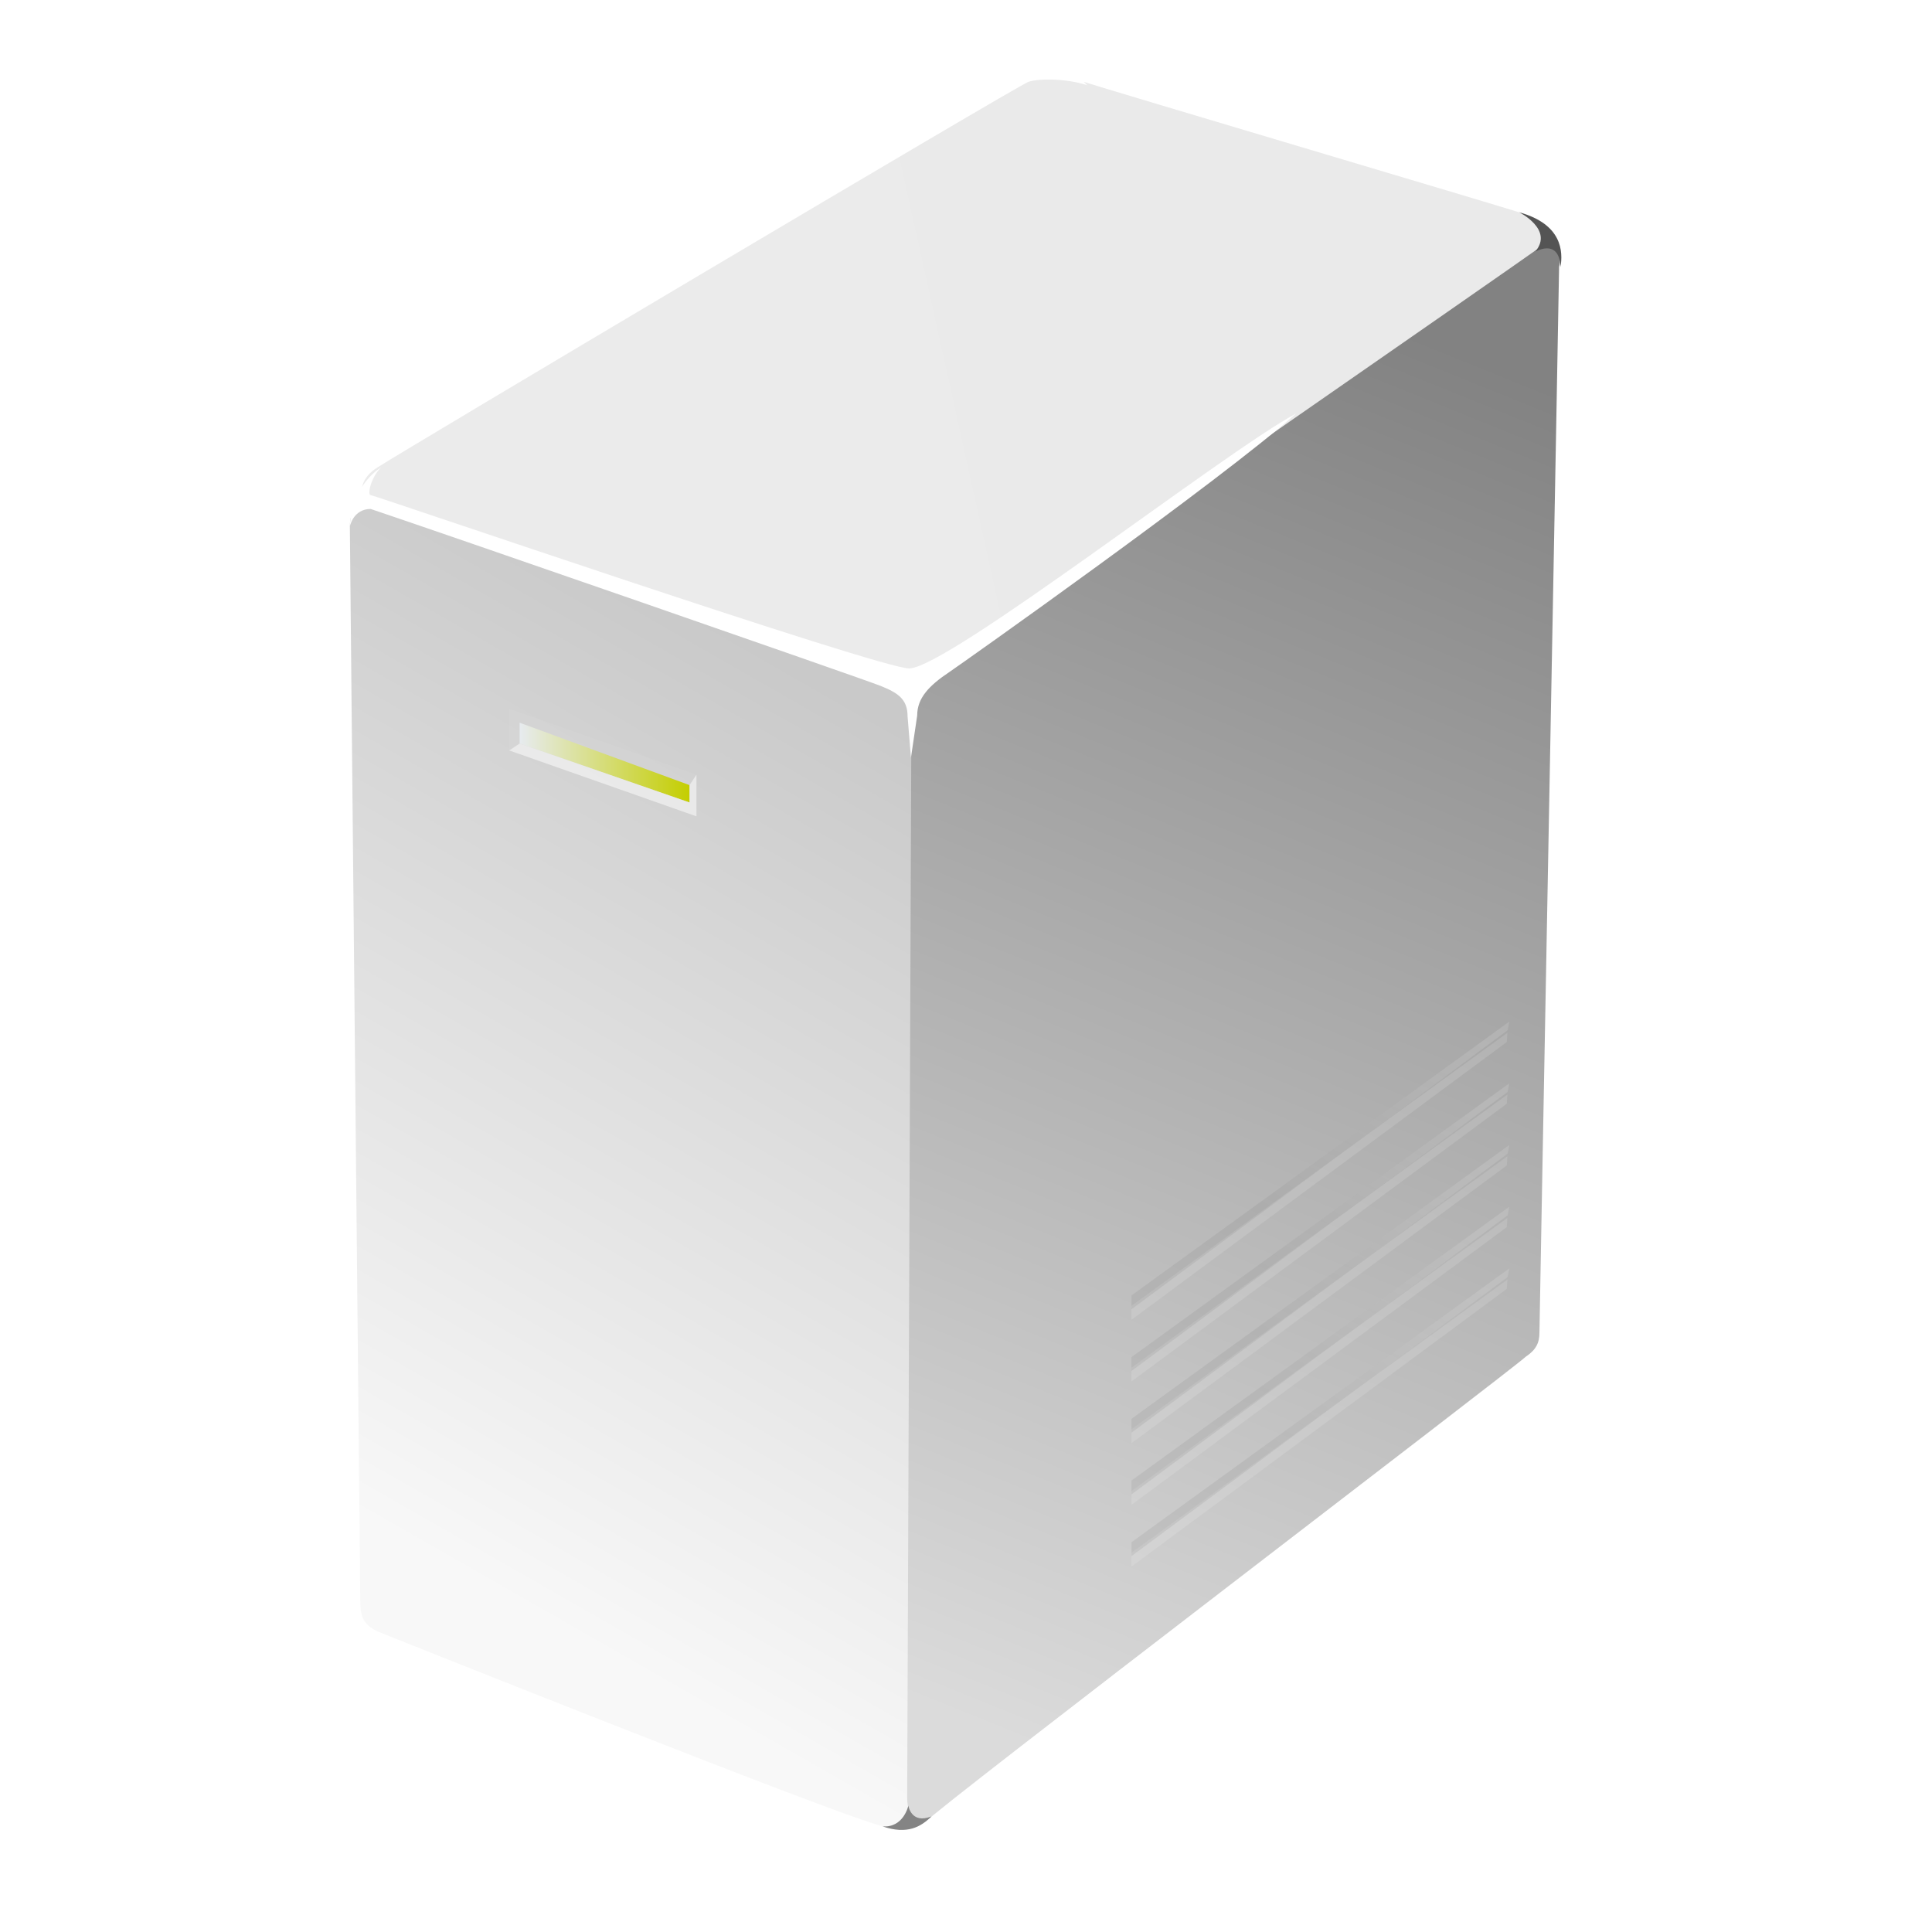 <?xml version="1.0" encoding="UTF-8" standalone="no"?>
<!-- Created with Inkscape (http://www.inkscape.org/) -->
<svg xmlns:rdf="http://www.w3.org/1999/02/22-rdf-syntax-ns#" xmlns="http://www.w3.org/2000/svg" height="48" width="48" version="1.1" xmlns:cc="http://creativecommons.org/ns#" xmlns:xlink="http://www.w3.org/1999/xlink" xmlns:dc="http://purl.org/dc/elements/1.1/">
 <defs>
  <filter id="filter41170" height="1" width="1" color-interpolation-filters="sRGB" y="0" x="0">
   <feColorMatrix values="1" type="saturate" result="fbSourceGraphic"/>
   <feColorMatrix result="fbSourceGraphic" values="-1 0 0 0 1 0 -1 0 0 1 0 0 -1 0 1 0 0 0 1 0 " in="fbSourceGraphic"/>
   <feColorMatrix values="0 0 0 -1 0 0 0 0 -1 0 0 0 0 -1 0 0 0 0 1 0" result="fbSourceGraphicAlpha" in="fbSourceGraphic"/>
   <feColorMatrix values="1" in="fbSourceGraphic" type="saturate" result="fbSourceGraphic"/>
   <feColorMatrix values="-1 0 0 0 1 0 -1 0 0 1 0 0 -1 0 1 0 0 0 1 0 " in="fbSourceGraphic"/>
  </filter>
  <linearGradient id="linearGradient44294" y2="19.303" gradientUnits="userSpaceOnUse" x2="43.07" gradientTransform="matrix(0.997,0.077,-0.077,0.997,19.516,25.179)" y1="27.542" x1="15.985">
   <stop stop-color="#EBEBEB" offset="0"/>
   <stop stop-color="#EAEAEA" offset="1"/>
  </linearGradient>
  <linearGradient id="linearGradient44296" y2="33.207" gradientUnits="userSpaceOnUse" x2="27.986" gradientTransform="matrix(0.997,0.077,-0.077,0.997,19.516,25.179)" y1="58.057" x1="16.203">
   <stop stop-color="#F8F8F8" offset="0"/>
   <stop stop-color="#C9C9C9" offset="1"/>
  </linearGradient>
  <linearGradient id="linearGradient44298" y2="21.949" gradientUnits="userSpaceOnUse" x2="45.293" gradientTransform="matrix(0.997,0.077,-0.077,0.997,19.516,25.179)" y1="61.979" x1="32.599">
   <stop stop-color="#dbdbdb" offset="0"/>
   <stop stop-color="#828282" offset="1"/>
  </linearGradient>
  <linearGradient id="linearGradient44300" y2="31.015" gradientUnits="userSpaceOnUse" x2="32.954" gradientTransform="translate(-48.715,47.884)" y1="24.493" x1="36.438">
   <stop stop-color="#FFF" offset="0"/>
   <stop stop-color="#FFF" offset="1"/>
  </linearGradient>
  <linearGradient id="linearGradient44302" y2="30.708" gradientUnits="userSpaceOnUse" x2="32.954" gradientTransform="translate(-48.715,47.884)" y1="24.185" x1="36.439">
   <stop stop-color="#fff" offset="0"/>
   <stop stop-color="#6A6A6A" offset="1"/>
  </linearGradient>
  <linearGradient id="linearGradient44304" y2="32.287" gradientUnits="userSpaceOnUse" x2="26.002" gradientTransform="translate(12.487,33.427)" y1="32.287" x1="21.11">
   <stop stop-color="#e7ebef" offset="0"/>
   <stop stop-color="#c4ce00" offset="1"/>
  </linearGradient>
  <filter id="filter52861" height="1" width="1" color-interpolation-filters="sRGB" y="0" x="0">
   <feColorMatrix result="result2" type="saturate" values="1" in="SourceGraphic"/>
   <feFlood result="result1" flood-opacity="1" flood-color="rgb(254,102,0)"/>
   <feBlend result="result3" in="result1" in2="result2" mode="multiply"/>
   <feComposite operator="in" in2="SourceGraphic" result="result4"/>
  </filter>
 </defs>
 <g fill-rule="nonzero" transform="translate(-143.749,-232.347)">
  <g transform="matrix(2.125,0,0,2.125,404.978,429.042)" filter="url(#filter52861)" fill="#FFF"></g>
  <g transform="matrix(0.146,0,0,0.146,47.32,175.068)">
   <g transform="matrix(5.899,0,0,5.899,543.551,156.363)">
    <path stroke-linejoin="round" d="M63.564,46.098c-0.5-0.103-11.734-3.323-12.334-3.523s-1.4-0.2-1.7-0.1-18.217,10.607-18.817,10.907c-0.1,0-0.1,0.1-0.2,0.2-0.7,0.6-0.7,1.5-0.7,1.5v-0.1,0.1l0.2,31.081c0,0.5,0.1,0.7,0.5,0.9,0,0,13,5.2,14.5,5.6h0.2c0.7,0.1,0.9,0.1,1.2-0.2l0.1-0.1c0.3-0.2,16.981-12.886,17.281-13.186s0.3-0.5,0.4-0.8c0-0.3,0.47-30.579,0.47-30.979v-0.1c0-0.4-0.354-1.046-1.1-1.2zm-17.651,46.165v0.1-0.1zm17.351-44.665c0.4-0.3,0.6-0.5,0.6-0.5s-0.3,0.2-0.7,0.5c-0.7,0.5-1.6,1.1-2.6,1.9,1.7-1.2,3.2-2.2,3.6-2.5-0.1,0.1-0.4,0.3-0.9,0.6z" stroke="#fff" stroke-linecap="round" stroke-miterlimit="4" stroke-width="2.927" fill="#fff"/>
    <path d="m51.188,42.46c-0.6-0.2-1.4-0.2-1.7-0.1s-18.175,10.722-18.775,11.122c-0.5,0.3-0.7,0.9,0,1.2,0.7,0.2,13.8,4.5,14.3,4.6,0.6,0.2,1.5,0.2,1.8-0.1,0.3-0.2,17.247-11.786,17.547-12.086s-0.295-0.832-0.716-0.972c-0.479-0.16-11.957-3.563-12.557-3.763l0.1,0.1z" fill="url(#linearGradient44294)"/>
    <path d="m29.913,55.182c0-0.5,0.3-0.8,0.7-0.7,0.3,0.1,14.4,4.7,14.9,5.1,0.5,0.3,0.8,0.5,0.8,0.9s-0.2,31.181-0.2,31.581-0.3,0.8-0.9,0.6c-1.5-0.4-14.5-5.6-14.5-5.6-0.4-0.2-0.5-0.4-0.5-0.9l-0.3-30.981z" fill="url(#linearGradient44296)"/>
    <path d="m46.613,92.463c-0.3,0.2-0.623-0.033-0.623-0.599,0-0.5,0.123-31.082,0.123-31.482s0.2-0.8,0.5-1,17.283-11.985,17.683-12.285,0.6,0.3,0.5,0.6c0,0.3-0.567,30.444-0.567,30.744s-0.1,0.5-0.4,0.7c-0.3,0.3-17.116,13.122-17.316,13.422l0.1-0.1z" fill="url(#linearGradient44298)"/>
    <path d="m30.513,54.282c-0.1,0,0-0.5,0.3-0.8-0.9,0.6-0.9,1.7-0.9,1.7s0.1-0.5,0.6-0.5c1.8,0.6,14.2,4.9,14.7,5.1s0.788,0.38,0.788,0.88l0.098,1.193,0.18-1.215c0-0.5,0.333-0.858,0.933-1.258,0.3-0.2,7.857-5.544,9.992-7.45-2.028,1.08-10.055,7.35-11.159,7.35-0.851,0-15.433-5-15.533-5z" fill="#FFF"/>
    <path fill="#FFF" d="m56.013,52.782c0.5-0.4,0.9-0.6,0.9-0.6s-0.3,0.2-0.9,0.6z"/>
    <path d="m46.69,92.398c-0.3,0.3-0.699,0.532-1.41,0.288,0.61,0.044,0.744-0.599,0.744-0.599s0.078,0.543,0.666,0.311z" fill="#848484"/>
    <path d="m64.11,47.256c0.501-0.241,0.712,0.02,0.727,0.448,0.072-0.441,0.057-1.234-1.193-1.581,0,0,1.003,0.497,0.466,1.132z" fill="#545454"/>
   </g>
   <g transform="matrix(5.899,0,0,5.899,972.847,168.904)">
    <path opacity="0.13" d="m-9.469,73.008-10.845,7.877,0,0.4,10.827-8.012,0.018-0.265z" fill="url(#linearGradient44300)"/>
    <path opacity="0.13" d="m-9.415,72.684-10.9,7.9,0,0.4,10.851-8.05,0.049-0.25z" fill="url(#linearGradient44302)"/>
   </g>
   <path d="m33.587,64.527,0,0.6,4.9,1.7,0-0.5-4.9-1.8,0,0z" transform="matrix(5.899,0,0,5.899,550.771,134.662)" filter="url(#filter41170)" fill="url(#linearGradient44304)"/>
   <path opacity="0.22" d="m33.587,65.127-0.3,0.2,0-1.2,5.4,1.9-0.2,0.3-4.9-1.8,0,0.6z" transform="matrix(5.899,0,0,5.899,550.771,134.662)" filter="url(#filter41170)" fill="#fff"/>
   <path opacity="0.72" d="m38.687,67.227,0-1.2-0.2,0.3,0,0.5-4.9-1.7-0.3,0.2,5.4,1.9,0,0z" transform="matrix(5.899,0,0,5.899,550.771,134.662)" filter="url(#filter41170)" fill="#FFF"/>
   <g transform="matrix(5.899,0,0,5.899,972.847,158.404)">
    <path opacity="0.13" d="m-9.469,73.008-10.845,7.877,0,0.4,10.827-8.012,0.018-0.265z" fill="url(#linearGradient44300)"/>
    <path opacity="0.13" d="m-9.415,72.684-10.9,7.9,0,0.4,10.851-8.05,0.049-0.25z" fill="url(#linearGradient44302)"/>
   </g>
   <g transform="matrix(5.899,0,0,5.899,972.847,147.904)">
    <path opacity="0.13" d="m-9.469,73.008-10.845,7.877,0,0.4,10.827-8.012,0.018-0.265z" fill="url(#linearGradient44300)"/>
    <path opacity="0.13" d="m-9.415,72.684-10.9,7.9,0,0.4,10.851-8.05,0.049-0.25z" fill="url(#linearGradient44302)"/>
   </g>
   <g transform="matrix(5.899,0,0,5.899,972.847,137.404)">
    <path opacity="0.13" d="m-9.469,73.008-10.845,7.877,0,0.4,10.827-8.012,0.018-0.265z" fill="url(#linearGradient44300)"/>
    <path opacity="0.13" d="m-9.415,72.684-10.9,7.9,0,0.4,10.851-8.05,0.049-0.25z" fill="url(#linearGradient44302)"/>
   </g>
   <g transform="matrix(5.899,0,0,5.899,972.847,179.404)">
    <path opacity="0.13" d="m-9.469,73.008-10.845,7.877,0,0.4,10.827-8.012,0.018-0.265z" fill="url(#linearGradient44300)"/>
    <path opacity="0.13" d="m-9.415,72.684-10.9,7.9,0,0.4,10.851-8.05,0.049-0.25z" fill="url(#linearGradient44302)"/>
   </g>
  </g>
 </g>
</svg>
